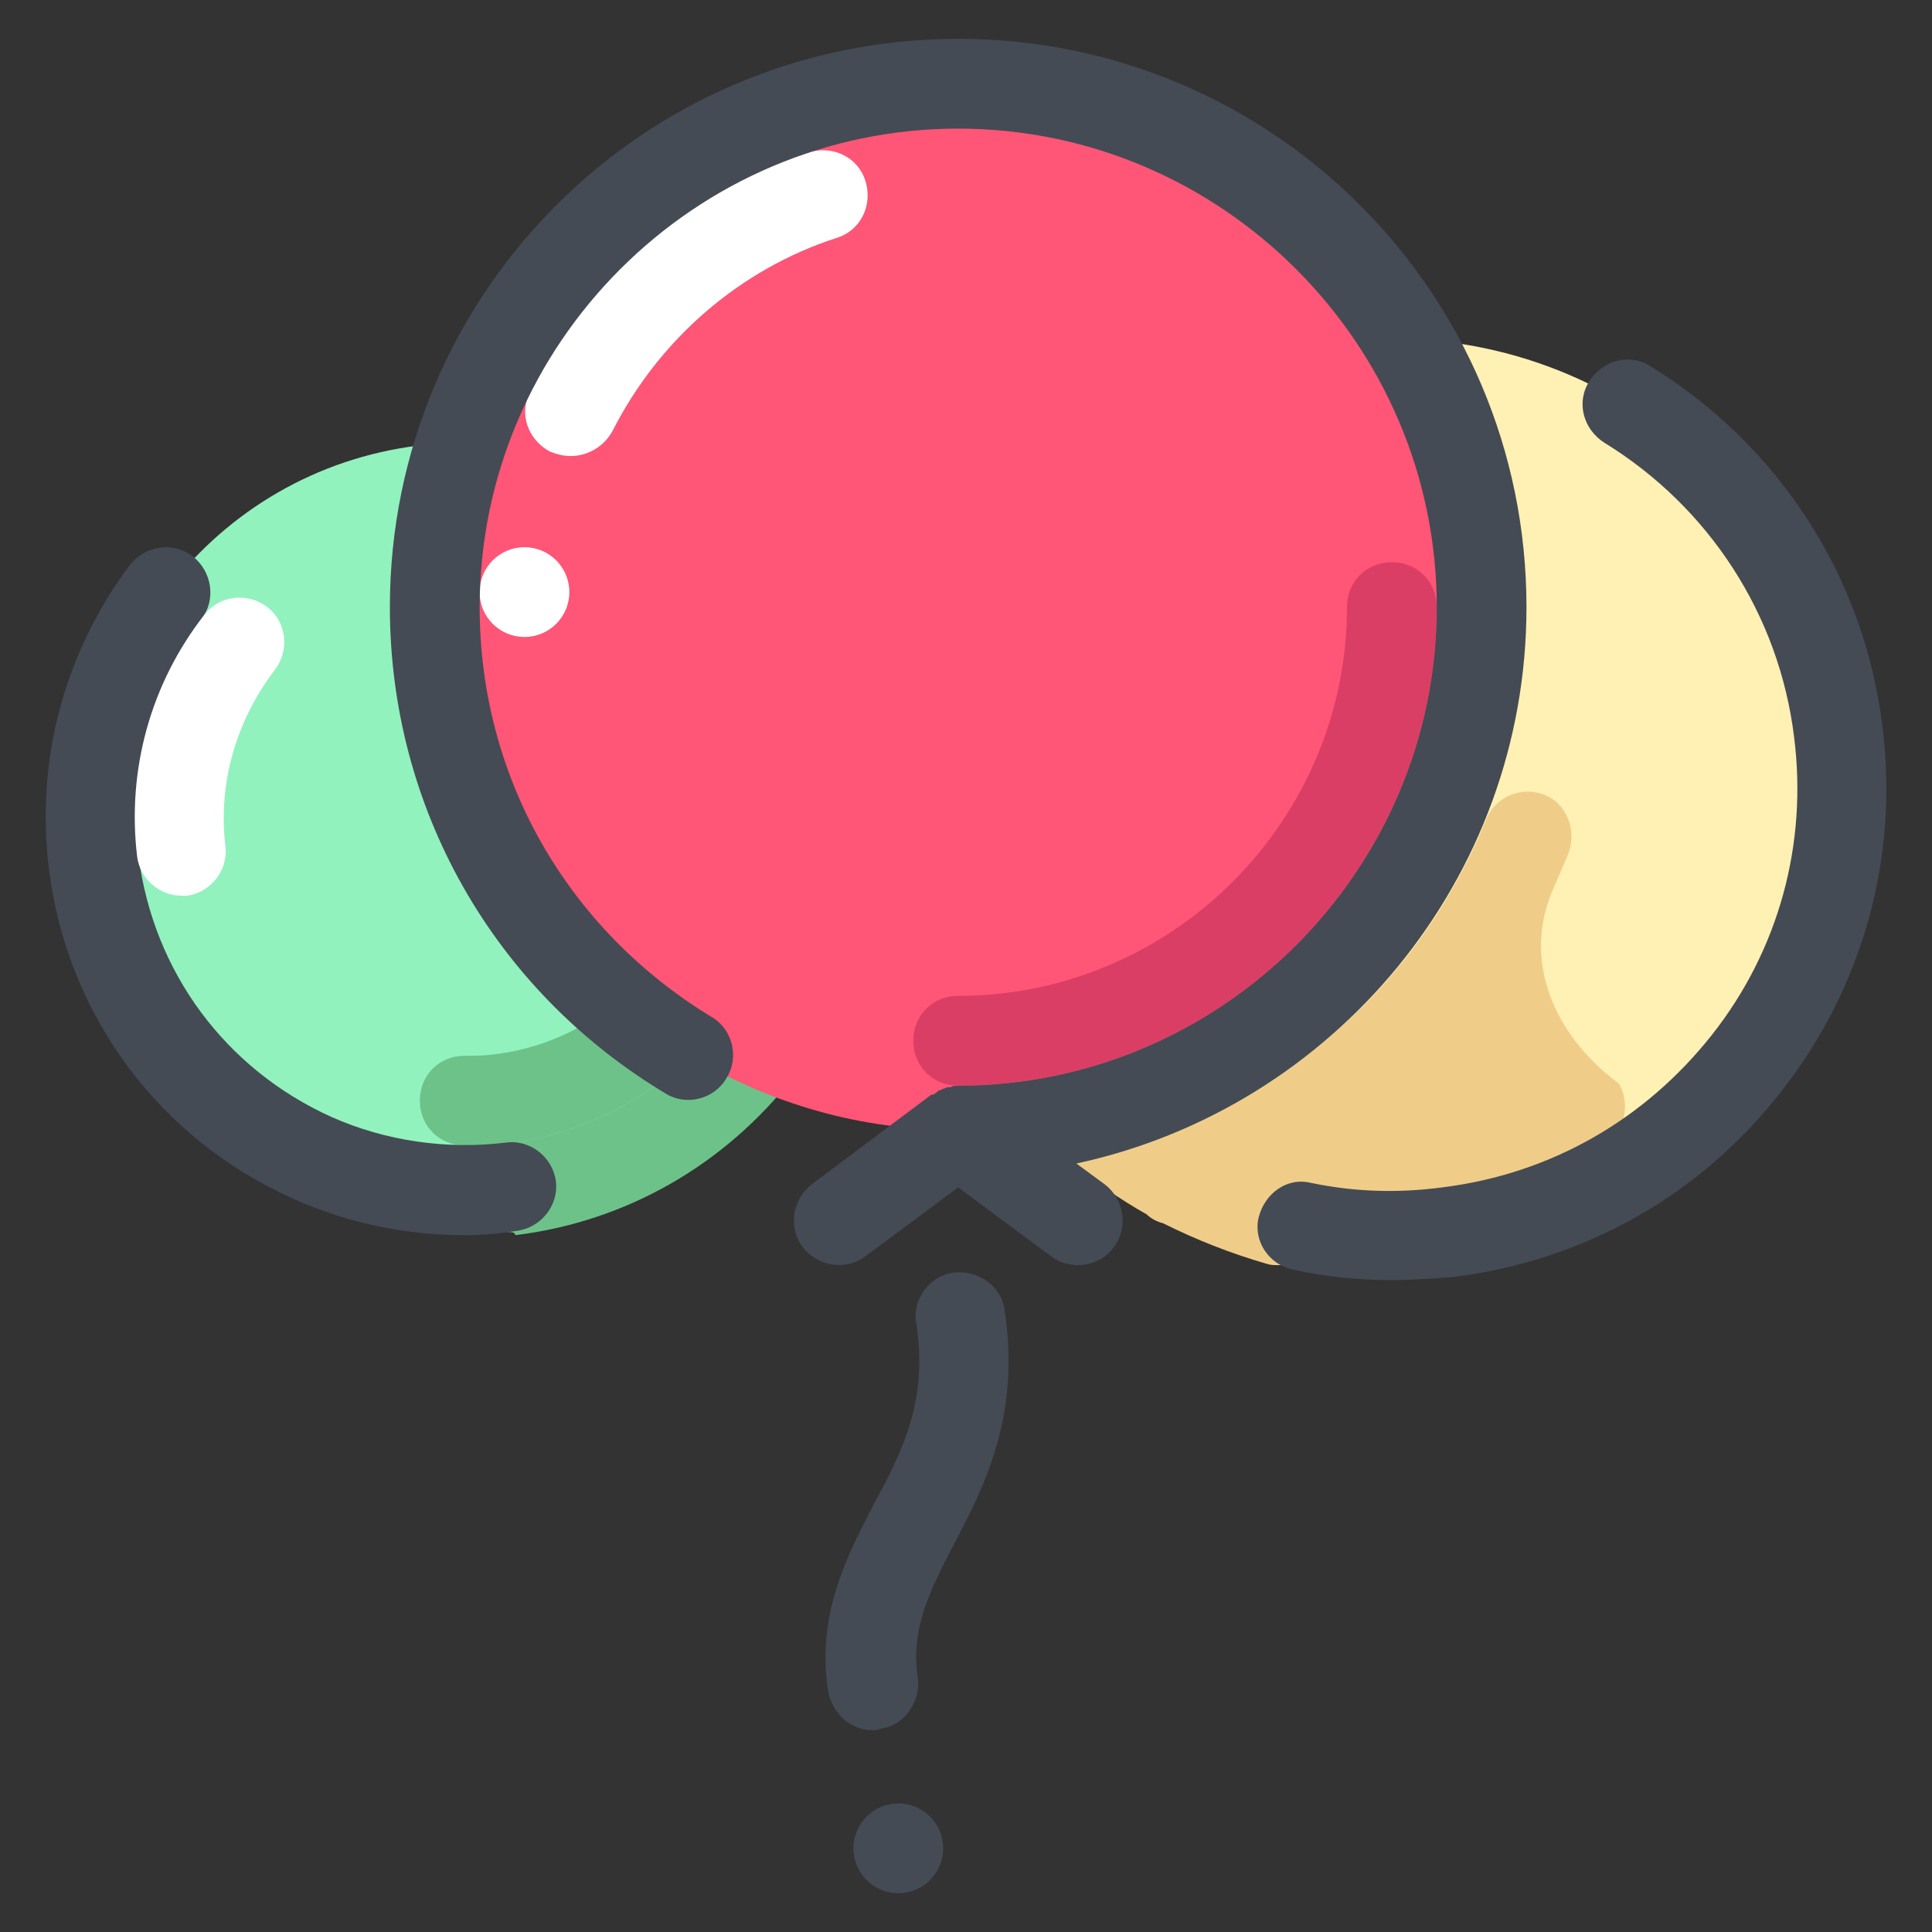 <?xml version="1.0" encoding="utf-8"?>
<!-- Generator: Adobe Illustrator 16.0.0, SVG Export Plug-In . SVG Version: 6.00 Build 0)  -->
<!DOCTYPE svg PUBLIC "-//W3C//DTD SVG 1.1//EN" "http://www.w3.org/Graphics/SVG/1.1/DTD/svg11.dtd">
<svg version="1.1" id="Layer_1" xmlns="http://www.w3.org/2000/svg" xmlns:xlink="http://www.w3.org/1999/xlink" x="0px" y="0px"
	 width="30px" height="30px" viewBox="268.465 268.465 30 30" enable-background="new 268.465 268.465 30 30" xml:space="preserve">
<rect x="268.465" y="268.465" width="30" height="30" fill="#333333" stroke="none"/>
<g>
	<g>
		<g>
			<g>
				<g>
					<path fill="#91F2BD" d="M281.438,280.422c0.396,3.182-1.857,6.084-5.038,6.479c-1.092,0.14-2.136-0.046-3.088-0.464
						c-1.789-0.789-3.135-2.485-3.391-4.574c-0.394-3.182,1.858-6.085,5.04-6.479C278.142,274.989,281.044,277.241,281.438,280.422z
						"/>
				</g>
			</g>
		</g>
		<g>
			<g>
				<g>
					<path fill="#6DC289" d="M276.4,287.598c-0.349,0-0.65-0.256-0.696-0.604c-0.047-0.371,0.231-0.72,0.604-0.766
						c1.346-0.163,2.554-0.858,3.39-1.928c0.836-1.069,1.207-2.416,1.044-3.762c-0.046-0.372,0.233-0.72,0.604-0.767
						c0.372-0.047,0.72,0.232,0.767,0.604c0.208,1.718-0.255,3.437-1.324,4.808c-1.068,1.37-2.601,2.251-4.319,2.461
						C276.446,287.598,276.423,287.598,276.4,287.598z"/>
				</g>
			</g>
		</g>
		<g>
			<g>
				<g>
					<path fill="#6DC289" d="M275.68,286.251c-0.395,0-0.696-0.302-0.696-0.696c0-0.396,0.302-0.696,0.696-0.696
						c0.163,0,0.301,0,0.464-0.023c0.976-0.116,1.858-0.627,2.462-1.393c0.231-0.303,0.673-0.349,0.974-0.118
						c0.303,0.232,0.349,0.673,0.117,0.976c-0.836,1.069-2.044,1.765-3.39,1.928C276.099,286.229,275.889,286.251,275.68,286.251z"
						/>
				</g>
			</g>
		</g>
		<g>
			<g>
				<g>
					<path fill="#444B54" d="M275.68,287.645c-0.905,0-1.812-0.187-2.647-0.559c-2.09-0.928-3.529-2.854-3.808-5.13
						c-0.209-1.672,0.232-3.345,1.254-4.715c0.232-0.302,0.673-0.372,0.976-0.139c0.301,0.232,0.371,0.674,0.138,0.975
						c-0.789,1.068-1.138,2.369-0.975,3.694c0.233,1.787,1.347,3.296,2.996,4.039c0.836,0.372,1.788,0.511,2.716,0.396
						c0.372-0.047,0.72,0.232,0.767,0.604c0.046,0.371-0.233,0.72-0.605,0.767C276.215,287.621,275.936,287.645,275.68,287.645z"/>
				</g>
			</g>
		</g>
		<g>
			<g>
				<g>
					<path fill="#FFFFFF" d="M271.292,282.374c-0.349,0-0.65-0.255-0.697-0.603c-0.163-1.348,0.209-2.695,1.046-3.763
						c0.232-0.302,0.673-0.349,0.975-0.116c0.302,0.232,0.348,0.673,0.116,0.976c-0.604,0.79-0.883,1.765-0.767,2.74
						c0.046,0.372-0.232,0.72-0.604,0.767C271.361,282.374,271.337,282.374,271.292,282.374z"/>
				</g>
			</g>
		</g>
	</g>
	<g>
		<g>
			<g>
				<g>
					<path fill="#FFF0B3" d="M296.766,278.704c1.091,3.692-1.021,7.57-4.715,8.661c-1.253,0.372-2.554,0.372-3.737,0.069
						c-2.275-0.603-4.205-2.344-4.923-4.759c-1.092-3.693,1.021-7.571,4.714-8.662C291.796,272.922,295.674,275.012,296.766,278.704
						z"/>
				</g>
			</g>
		</g>
		<g>
			<g>
				<g>
					<path fill="#EFCD89" d="M293.608,285.3l-0.022-0.023c-0.999-0.743-1.511-1.927-0.978-3.066c0.07-0.163,0.14-0.325,0.209-0.488
						c0.117-0.301,0.025-0.672-0.255-0.858c-0.372-0.232-0.859-0.07-1.021,0.324c-0.697,1.72-1.904,3.16-3.461,4.134l0,0
						c-1.671-0.72-2.786-2.229-3.019-4.017c-0.045-0.372-0.371-0.65-0.742-0.627c-0.396,0.023-0.696,0.395-0.652,0.789
						c0.024,0.21,0.07,0.396,0.095,0.581c-0.187-0.116-0.442-0.14-0.674-0.023c-0.325,0.163-0.44,0.534-0.347,0.86
						c0.579,1.902,1.835,3.482,3.53,4.436c0.069,0.068,0.161,0.114,0.255,0.138c0.512,0.256,1.045,0.466,1.603,0.628
						c0.068,0.022,0.116,0.022,0.186,0.022c0.302,0,0.58-0.208,0.674-0.511c0.045-0.209,0-0.395-0.094-0.557
						c0.394,0.068,0.79,0.116,1.185,0.116c0.278,0,0.533-0.022,0.812-0.048c0.883-0.115,1.718-0.395,2.484-0.835
						C293.678,286.065,293.794,285.624,293.608,285.3z"/>
				</g>
			</g>
		</g>
		<g>
			<g>
				<g>
					<path fill="#444B54" d="M290.078,288.342c-0.511,0-1.021-0.047-1.532-0.163c-0.371-0.07-0.627-0.441-0.536-0.813
						c0.095-0.371,0.441-0.626,0.813-0.533c0.674,0.14,1.347,0.162,2.043,0.069c1.673-0.209,3.136-1.045,4.182-2.368
						c1.044-1.324,1.485-2.973,1.276-4.622c-0.232-1.904-1.324-3.576-2.949-4.574c-0.325-0.209-0.44-0.627-0.231-0.953
						s0.626-0.441,0.952-0.232c1.996,1.231,3.319,3.274,3.6,5.597c0.256,2.021-0.303,4.04-1.557,5.643
						c-1.254,1.625-3.066,2.646-5.108,2.902C290.705,288.318,290.381,288.342,290.078,288.342z"/>
				</g>
			</g>
		</g>
	</g>
	<g>
		<g>
			<g>
				<g>
					<g>
						<path fill="#FF5576" d="M291.402,276.893c0.557,4.458-2.602,8.522-7.06,9.056c-1.533,0.187-2.997-0.047-4.32-0.649
							c-2.508-1.115-4.389-3.484-4.76-6.433c-0.558-4.459,2.601-8.523,7.058-9.058C286.781,269.276,290.866,272.435,291.402,276.893
							z"/>
					</g>
				</g>
			</g>
			<g>
				<g>
					<g>
						<path fill="#DB3E64" d="M283.343,285.322c-0.394,0-0.696-0.301-0.696-0.696c0-0.395,0.302-0.697,0.696-0.697
							c3.322,0,6.038-2.716,6.038-6.038c0-0.395,0.303-0.696,0.697-0.696s0.696,0.301,0.696,0.696
							C290.774,281.979,287.431,285.322,283.343,285.322z"/>
					</g>
				</g>
			</g>
			<g>
				<g>
					<g>
						<path fill="#FFFFFF" d="M277.329,275.546c-0.117,0-0.209-0.023-0.325-0.069c-0.348-0.186-0.488-0.604-0.302-0.929
							c0.906-1.765,2.462-3.112,4.319-3.715c0.372-0.117,0.766,0.069,0.882,0.441c0.117,0.371-0.069,0.766-0.44,0.883
							c-1.51,0.487-2.765,1.579-3.484,2.995C277.84,275.407,277.584,275.546,277.329,275.546z"/>
					</g>
				</g>
			</g>
			<g>
				<g>
					<g>
						<g>
							<circle fill="#FFFFFF" cx="276.609" cy="277.659" r="0.697"/>
						</g>
					</g>
				</g>
			</g>
		</g>
		<g>
			<g>
				<path fill="#444B54" d="M292.168,277.892c0-4.876-3.948-8.824-8.825-8.824c-4.876,0-8.824,3.948-8.824,8.824
					c0,3.111,1.603,5.944,4.272,7.547c0.326,0.21,0.767,0.093,0.953-0.231c0.208-0.327,0.093-0.767-0.232-0.953
					c-2.252-1.369-3.599-3.738-3.599-6.362c0-4.087,3.343-7.431,7.43-7.431c4.088,0,7.432,3.344,7.432,7.431
					s-3.344,7.431-7.432,7.431l0,0c-0.047,0-0.091,0-0.116,0.023c-0.023,0-0.023,0-0.045,0c-0.024,0-0.047,0.024-0.071,0.024
					c-0.023,0-0.023,0.022-0.045,0.022c-0.024,0-0.047,0.022-0.069,0.046c-0.024,0-0.024,0.024-0.047,0.024c0,0,0,0-0.023,0
					l-1.857,1.393c-0.302,0.23-0.372,0.673-0.14,0.975c0.233,0.302,0.674,0.371,0.975,0.14l1.439-1.068l1.439,1.068
					c0.118,0.093,0.279,0.139,0.42,0.139c0.208,0,0.418-0.092,0.556-0.278c0.232-0.302,0.164-0.744-0.138-0.975l-0.442-0.325
					C289.173,285.671,292.168,282.118,292.168,277.892z"/>
			</g>
		</g>
	</g>
	<g>
		<g>
			<g>
				<path fill="#444B54" d="M282.021,295.332c-0.349,0-0.628-0.256-0.697-0.604c-0.186-1.208,0.301-2.112,0.72-2.927
					c0.441-0.812,0.835-1.602,0.649-2.786c-0.069-0.371,0.209-0.742,0.581-0.789c0.372-0.047,0.743,0.209,0.79,0.58
					c0.256,1.649-0.326,2.764-0.79,3.645c-0.372,0.721-0.673,1.302-0.557,2.068c0.046,0.372-0.209,0.744-0.58,0.789
					C282.089,295.332,282.066,295.332,282.021,295.332z"/>
			</g>
		</g>
	</g>
	<g>
		<g>
			<g>
				<circle fill="#444B54" cx="282.414" cy="297.166" r="0.697"/>
			</g>
		</g>
	</g>
</g>
</svg>
